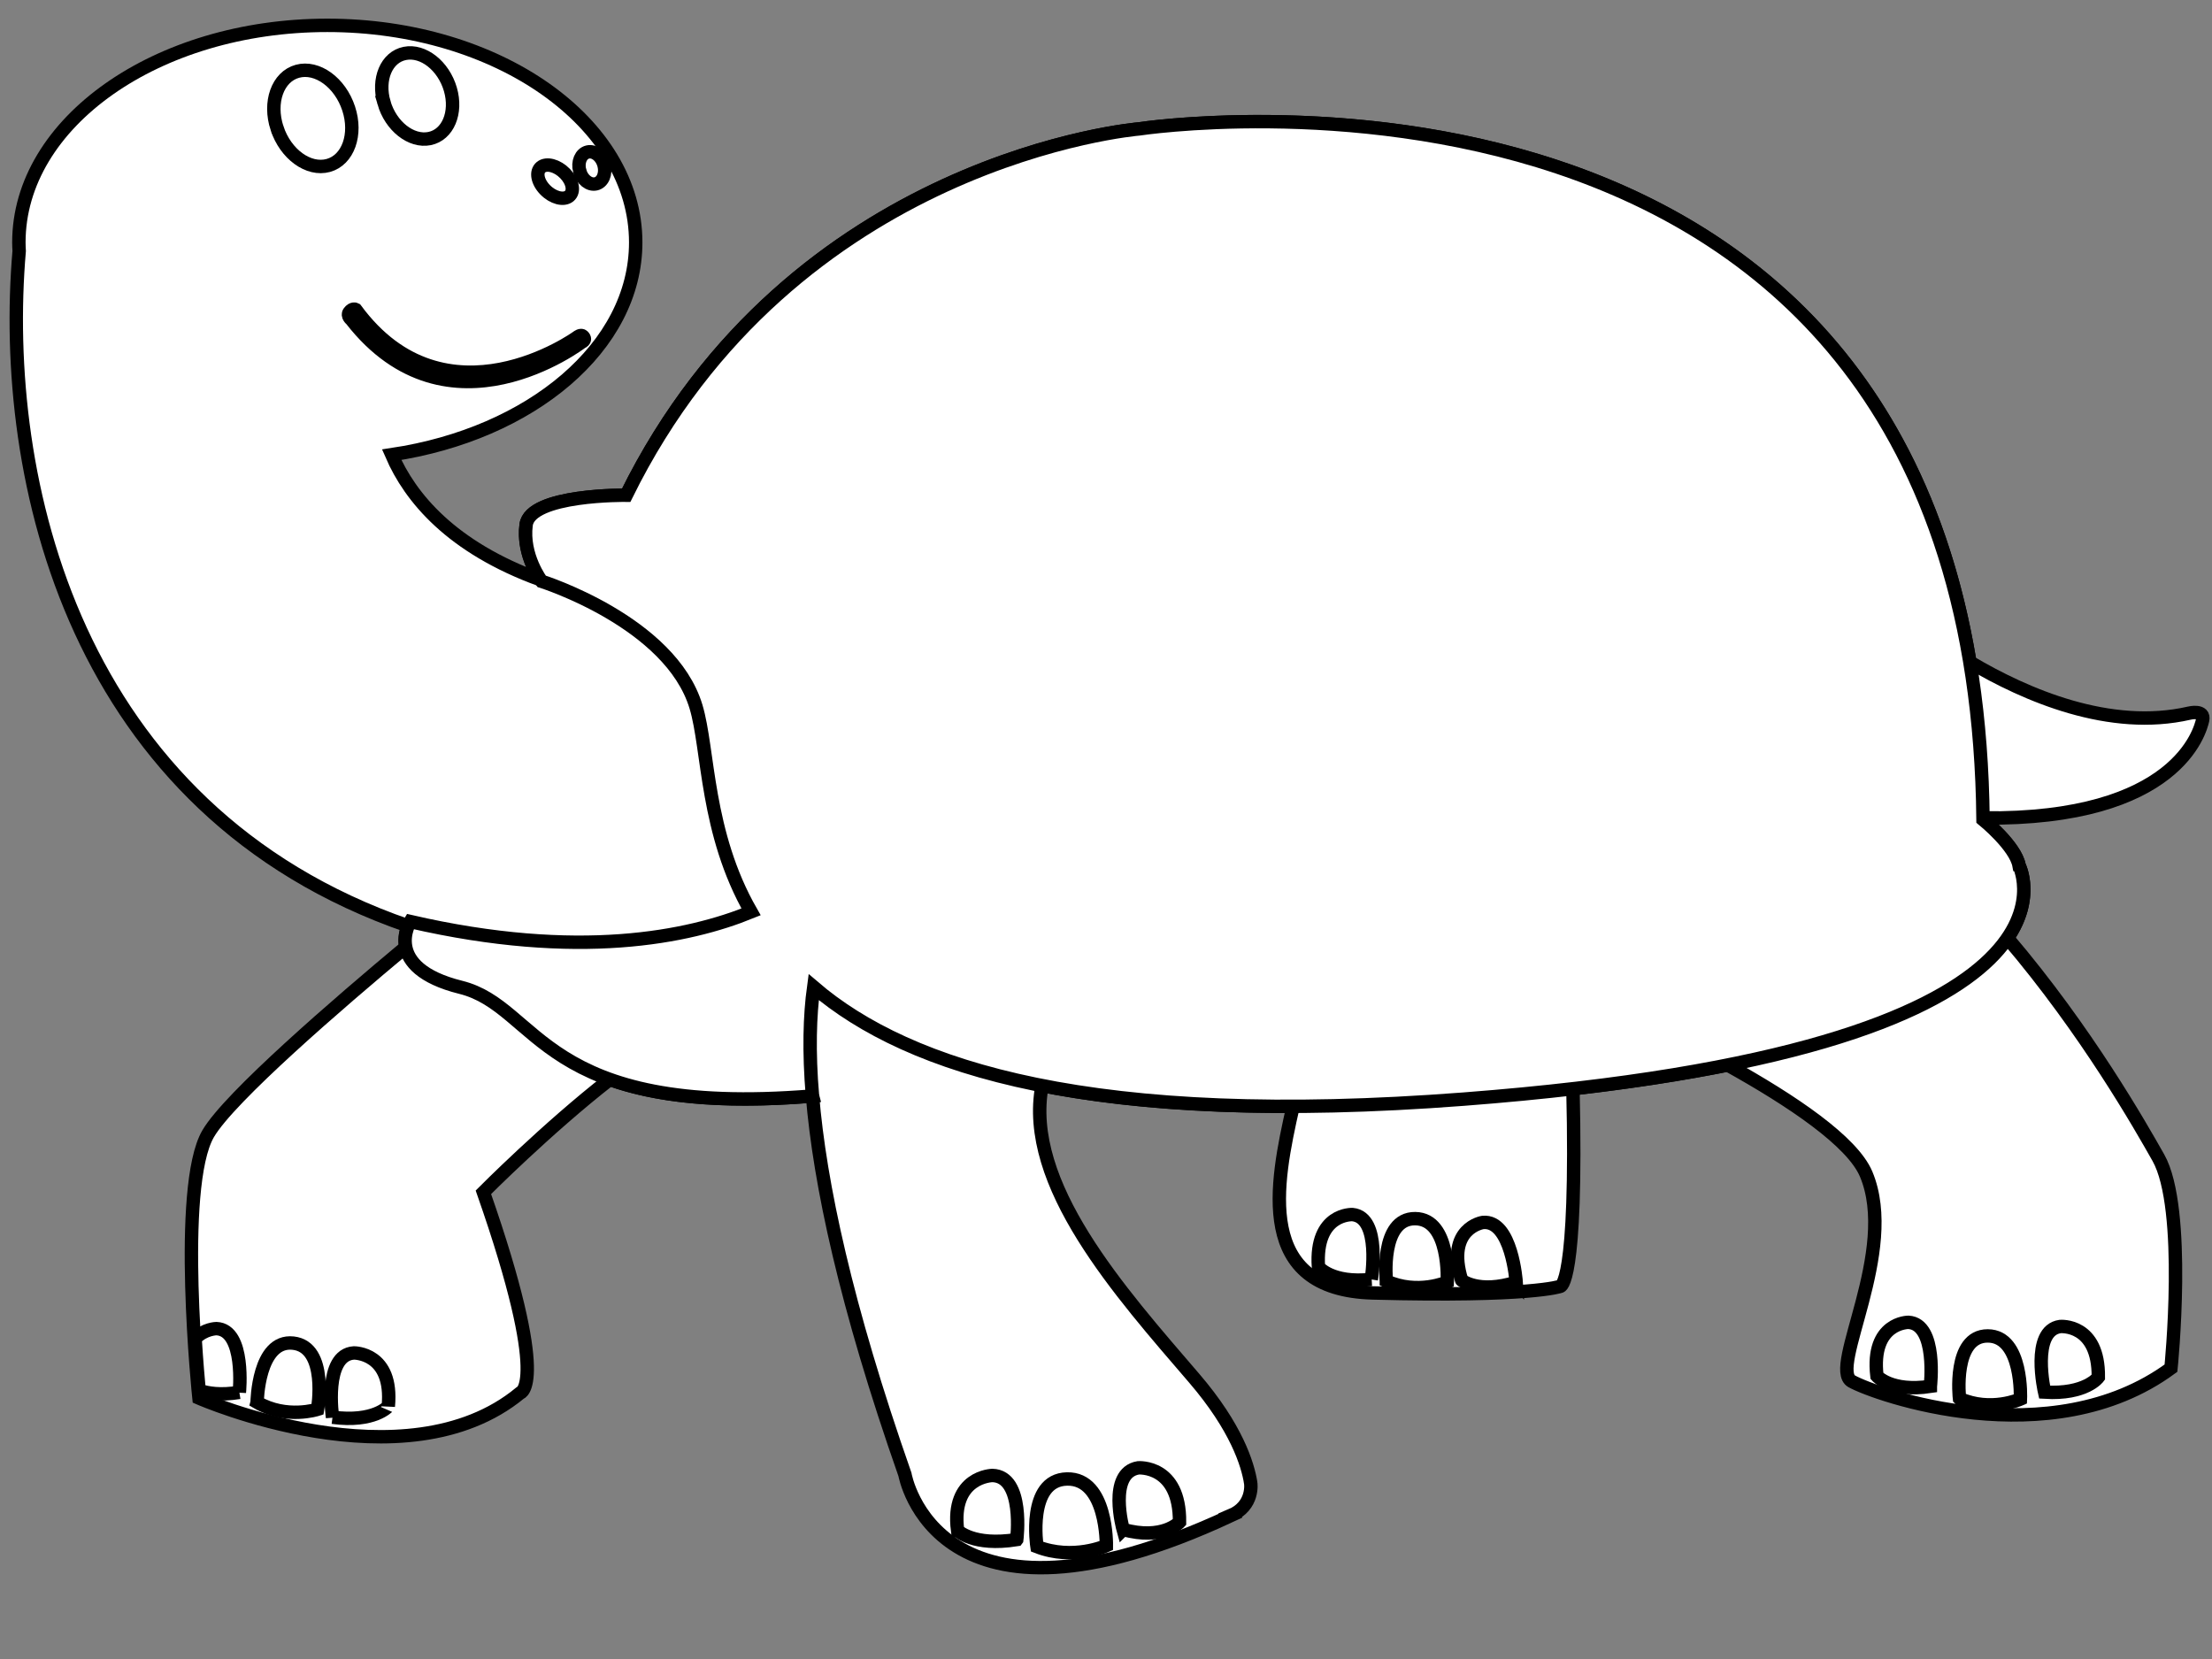 <?xml version="1.0" standalone="no"?>
<!--Created with Sketsa SVG Editor (http://www.kiyut.com)-->
<svg contentScriptType="text/ecmascript" width="800.0px" xmlns:xlink="http://www.w3.org/1999/xlink"
    baseProfile="full" zoomAndPan="magnify" contentStyleType="text/css" height="600.0px"
    preserveAspectRatio="xMidYMid meet" xmlns="http://www.w3.org/2000/svg" version="1.0">
    <rect width="100%" height="100%" fill="#808080" stroke="none"/>
    <g style="stroke:#000000;fill:#ffffff" id="g703" transform="matrix(4.85 0.0 0.0 4.85 -1229.753 -4310.435)">
        <path d="m 345.316 1001.778 c -21.978 10.246 -24.277 -3.078 -24.277 
            -3.078 c -4.434 -12.647 -6.351 -21.727 -6.895 -28.236 c 
            0.001 0.005 0.001 0.01 0.002 0.014 c -7.203 
            0.592 -11.852 -0.071 -15.117 -1.239 c -4.694 3.655 -9.425 
            8.419 -9.425 8.419 c 5.063 14.471 2.736 14.97 2.736 
            14.97 c -8.62 7.11 -23.946 0.374 -23.946 0.374 c 0.0 0.0 
            -1.642 -15.718 0.684 -19.711 c 1.586 -2.721 9.719 -9.73 
            14.737 -13.918 c -0.127 -0.652 0.036 -1.233 0.176 
            -1.577 c -24.982 -8.634 -30.46 -33.342 -29.004 -50.328 c 
            -0.012 -0.214 -0.023 -0.427 -0.023 -0.642 c 0.0 
            -8.94 10.297 -16.186 22.999 -16.186 c 12.702 0.0 22.999 7.246 
            22.999 16.186 c 0.0 7.781 -7.801 14.275 -18.198 15.831 c 1.387 
            3.204 4.452 6.908 11.103 9.328 c -0.299 -0.439 -1.335 
            -2.125 -1.075 -4.099 c 0.302 -2.299 7.464 -2.207 7.464 -2.207 
            c 12.408 -25.199 38.232 -27.315 38.232 -27.315 c 0.0 0.0 53.965 
            -8.278 61.964 39.754 c 4.192 2.484 10.442 5.171 16.366 
            3.809 c 0.0 0.0 1.17 -0.284 0.987 0.522 c -0.167 0.736 
            -1.851 7.468 -16.373 7.297 c 0.001 0.04 0.002 
            0.08 0.002 0.119 c 0.0 0.0 2.421 1.962 2.691 3.433 c 
            0.0 0.0 1.201 2.37 -0.871 5.403 c 5.918 6.946 9.93 14.042 
            11.251 16.376 c 2.152 3.801 0.941 15.696 0.941 15.696 c 
            -9.011 6.621 -22.058 1.962 -23.806 0.98 c -1.75 -0.98 
            3.497 -9.687 1.075 -15.45 c -1.022 -2.433 -5.496 -5.457 
            -10.327 -8.139 c -3.33 0.666 -7.149 1.264 -11.537 1.77 c 
            0.35 14.741 -0.942 14.739 -0.942 14.739 c 0.0 0.0 -2.174 
            0.801 -13.987 0.491 c -8.838 -0.232 -7.249 -8.126 -5.94 
            -13.921 c -7.468 0.023 -13.63 -0.545 -18.719 -1.546 c 
            -1.393 7.36 5.809 15.38 11.346 21.828 c 3.149 3.668 
            3.996 6.42 4.214 7.809 c 5.79834E-4 0.0 0.262 1.706 -1.51 
            2.441 z" id="path705" style=
            "fill:#ffffff;stroke:#000000"/>
        <g style="stroke:#000000;fill:#ffffff" id="g707">
            <path d="m 404.12 953.299 c -0.268 -1.472 -2.689 -3.434 -2.689 
                -3.434 c -0.606 -61.066 -62.946 -51.502 -62.946 -51.502 c 
                0.0 0.0 -25.824 2.115 -38.231 27.315 c 0.0 0.0 -7.163 -0.092 
                -7.465 2.207 c -0.302 2.299 1.156 4.213 1.156 4.213 c 
                0.0 0.0 9.61 3.025 11.513 9.35 c 0.961 3.196 0.717 
                9.386 4.106 15.301 c -4.64 1.894 -12.871 3.615 -25.417 
                0.719 c 0.0 0.0 -2.151 3.434 3.767 4.906 c 5.904 1.469 
                5.919 9.772 26.227 8.104 c -0.28 -3.339 -0.198 -6 
                0.091 -8.12 c 7.121 6.096 20.932 10.466 48.464 8.354 c 
                48.387 -3.71 41.427 -17.412 41.427 -17.412 z" id="path709"
                 style="fill:#ffffff;stroke:#000000"/>
            <path d="m 282.19 896.405 c 0.507 1.752 2.03 2.953 3.398 
                2.677 c 1.364 -0.276 2.062 -1.919 1.554 -3.673 c 
                -0.51 -1.752 -2.029 -2.951 -3.397 -2.676 c -1.367 
                0.274 -2.062 1.92 -1.555 3.672 z" id="path711"
                 style="fill:#ffffff;stroke:#000000"/>
            <path d="m 274.217 898.312 c 0.635 1.936 2.347 3.179 3.821 2.776 
                c 1.476 -0.407 2.155 -2.308 1.519 -4.244 c -0.637 
                -1.943 -2.348 -3.183 -3.821 -2.779 c -1.475 0.407 
                -2.157 2.307 -1.52 4.247 z" id="path713"
                 style="fill:#ffffff;stroke:#000000"/>
            <path d="m 330.884 1004.082 c 0.0 0.0 -0.772 -4.978 2.24 -5.045 c 
                3.016 -0.066 2.936 4.967 2.936 4.967 c 0.0 0.0 -2.481 
                1.127 -5.176 0.078 z" id="path715" 
                style="fill:#ffffff;stroke:#000000"/>
            <path d="m 337.308 1002.801 c 0.0 0.0 -1.172 -4.215 1.129 -4.595 c 0.0 
                0.0 3.111 -0.249 3.077 4.049 c 0.0 0.0 -1.261 1.375 
                -4.206 0.546 z" id="path717"  style=
                "fill:#ffffff;stroke:#000000"/>
            <path d="m 329.377 1003.554 c 0.0 0.0 0.595 -4.714 -1.816 -4.779 c 
                0.0 0.0 -3.114 0.054 -2.597 4.101 c 5.493164E-4 0.0 1.151 
                1.202 4.412 0.679 z" id="path719" 
                style="fill:#ffffff;stroke:#000000"/>
            <path d="m 272.73 993.318 c 0.0 0.0 0.06 -4.697 2.688 -4.412 c 
                2.631 0.285 1.821 4.935 1.821 4.935 c 0.0 0.0 -2.321 
                0.758 -4.509 -0.522 z" id="path721" 
                style="fill:#ffffff;stroke:#000000"/>
            <path d="m 278.353 994.432 c 0.0 0.0 -0.688 -4.651 1.592 -4.794 c 0.0 
                0.0 2.95 -0.049 2.567 3.98 c 0.0 -5.493164E-4 -1.059 
                1.228 -4.159 0.814 z" id="path723" 
                style="fill:#ffffff;stroke:#000000"/>
            <path d="m 296.904 914.281 c 0.0 0.0 -9.92 7.588 -17.149 -1.703 c 0.0 
                0.0 -0.35 -0.275 -0.157 -0.544 c 0.24 -0.336 0.478 
                -0.21 0.478 -0.21 c 6.749 9.155 16.53 2.064 16.53 
                2.064 c 0.0 0.0 0.267 -0.219 0.419 -0.069 c 0.15 
                0.149 0.191 0.314 -0.12 0.463 z" id="path725"
                 style="fill:#ffffff;stroke:#000000"/>
            <path d="m 296.782 901.488 c 0.171 0.654 0.717 1.089 1.218 
                0.969 c 0.501 -0.12 0.77 -0.748 0.599 -1.402 c 
                -0.171 -0.655 -0.717 -1.088 -1.219 -0.969 c -0.502 
                0.12 -0.769 0.748 -0.599 1.402 z" id="path727"
                 style="fill:#ffffff;stroke:#000000"/>
            <path d="m 294.205 902.899 c 0.577 0.597 1.382 0.81 1.793 
                0.476 c 0.411 -0.333 0.276 -1.086 -0.303 -1.683 c 
                -0.577 -0.596 -1.38 -0.81 -1.792 -0.477 c -0.411 
                0.335 -0.278 1.089 0.302 1.684 z" id="path729"
                 style="fill:#ffffff;stroke:#000000"/>
            <path d="m 356.937 984.273 c 0.0 0.0 -0.492 -4.676 2.154 -4.649 c 
                2.649 0.026 2.39 4.729 2.39 4.729 c 0.0 0.0 -2.218 
                0.98 -4.544 -0.079 z" id="path731" 
                style="fill:#ffffff;stroke:#000000"/>
            <path d="m 366.62 984.366 c 0.0 0.0 -0.321 -4.671 -2.489 -4.458 c 
                0.0 0.0 -2.777 0.41 -1.582 4.303 c -5.493164E-4 0.0 1.247 
                1.042 4.07 0.154 z" id="path733" 
                style="fill:#ffffff;stroke:#000000"/>
            <path d="m 355.815 984.154 c 0.0 0.0 0.763 -4.628 -1.405 -4.835 c 0.0 
                0.0 -2.809 -0.132 -2.538 3.904 c 0.0 0.0 0.979 1.258 
                3.944 0.931 z" id="path735"  style=
                "fill:#ffffff;stroke:#000000"/>
            <path d="m 399.675 993.036 c 0.0 0.0 -0.539 -4.672 2.108 -4.667 c 
                2.648 0.005 2.437 4.709 2.437 4.709 c 0.0 0.0 -2.209 
                0.999 -4.544 -0.041 z" id="path737" 
                style="fill:#ffffff;stroke:#000000"/>
            <path d="m 406.022 992.561 c 0.0 0.0 -1.059 -4.589 1.163 -4.894 c 0.0 
                0.0 2.886 -0.259 2.845 3.783 c 0.0 0.0 -0.935 1.301 
                -4.008 1.111 z" id="path739"  style=
                "fill:#ffffff;stroke:#000000"/>
            <path d="m 397.505 992.129 c 0.0 0.0 0.54 -4.655 -1.637 -4.774 c 0.0 
                0.0 -2.813 -0.019 -2.348 4.002 c 0.0 0.0 1.038 1.217 
                3.985 0.773 z" id="path741"  style=
                "fill:#ffffff;stroke:#000000"/>
            <path d="m 271.406 992.577 c 0.0 0.0 0.471 -4.661 -1.708 -4.753 c 
                0.0 0.0 -0.904 0.007 -1.592 0.743 c 0.109 1.753 
                0.232 3.152 0.299 3.862 c 0.636 0.223 1.604 0.376 
                3.001 0.147 z" id="path743"  style=
                "fill:#ffffff;stroke:#000000"/>
        </g>
    </g>
</svg>